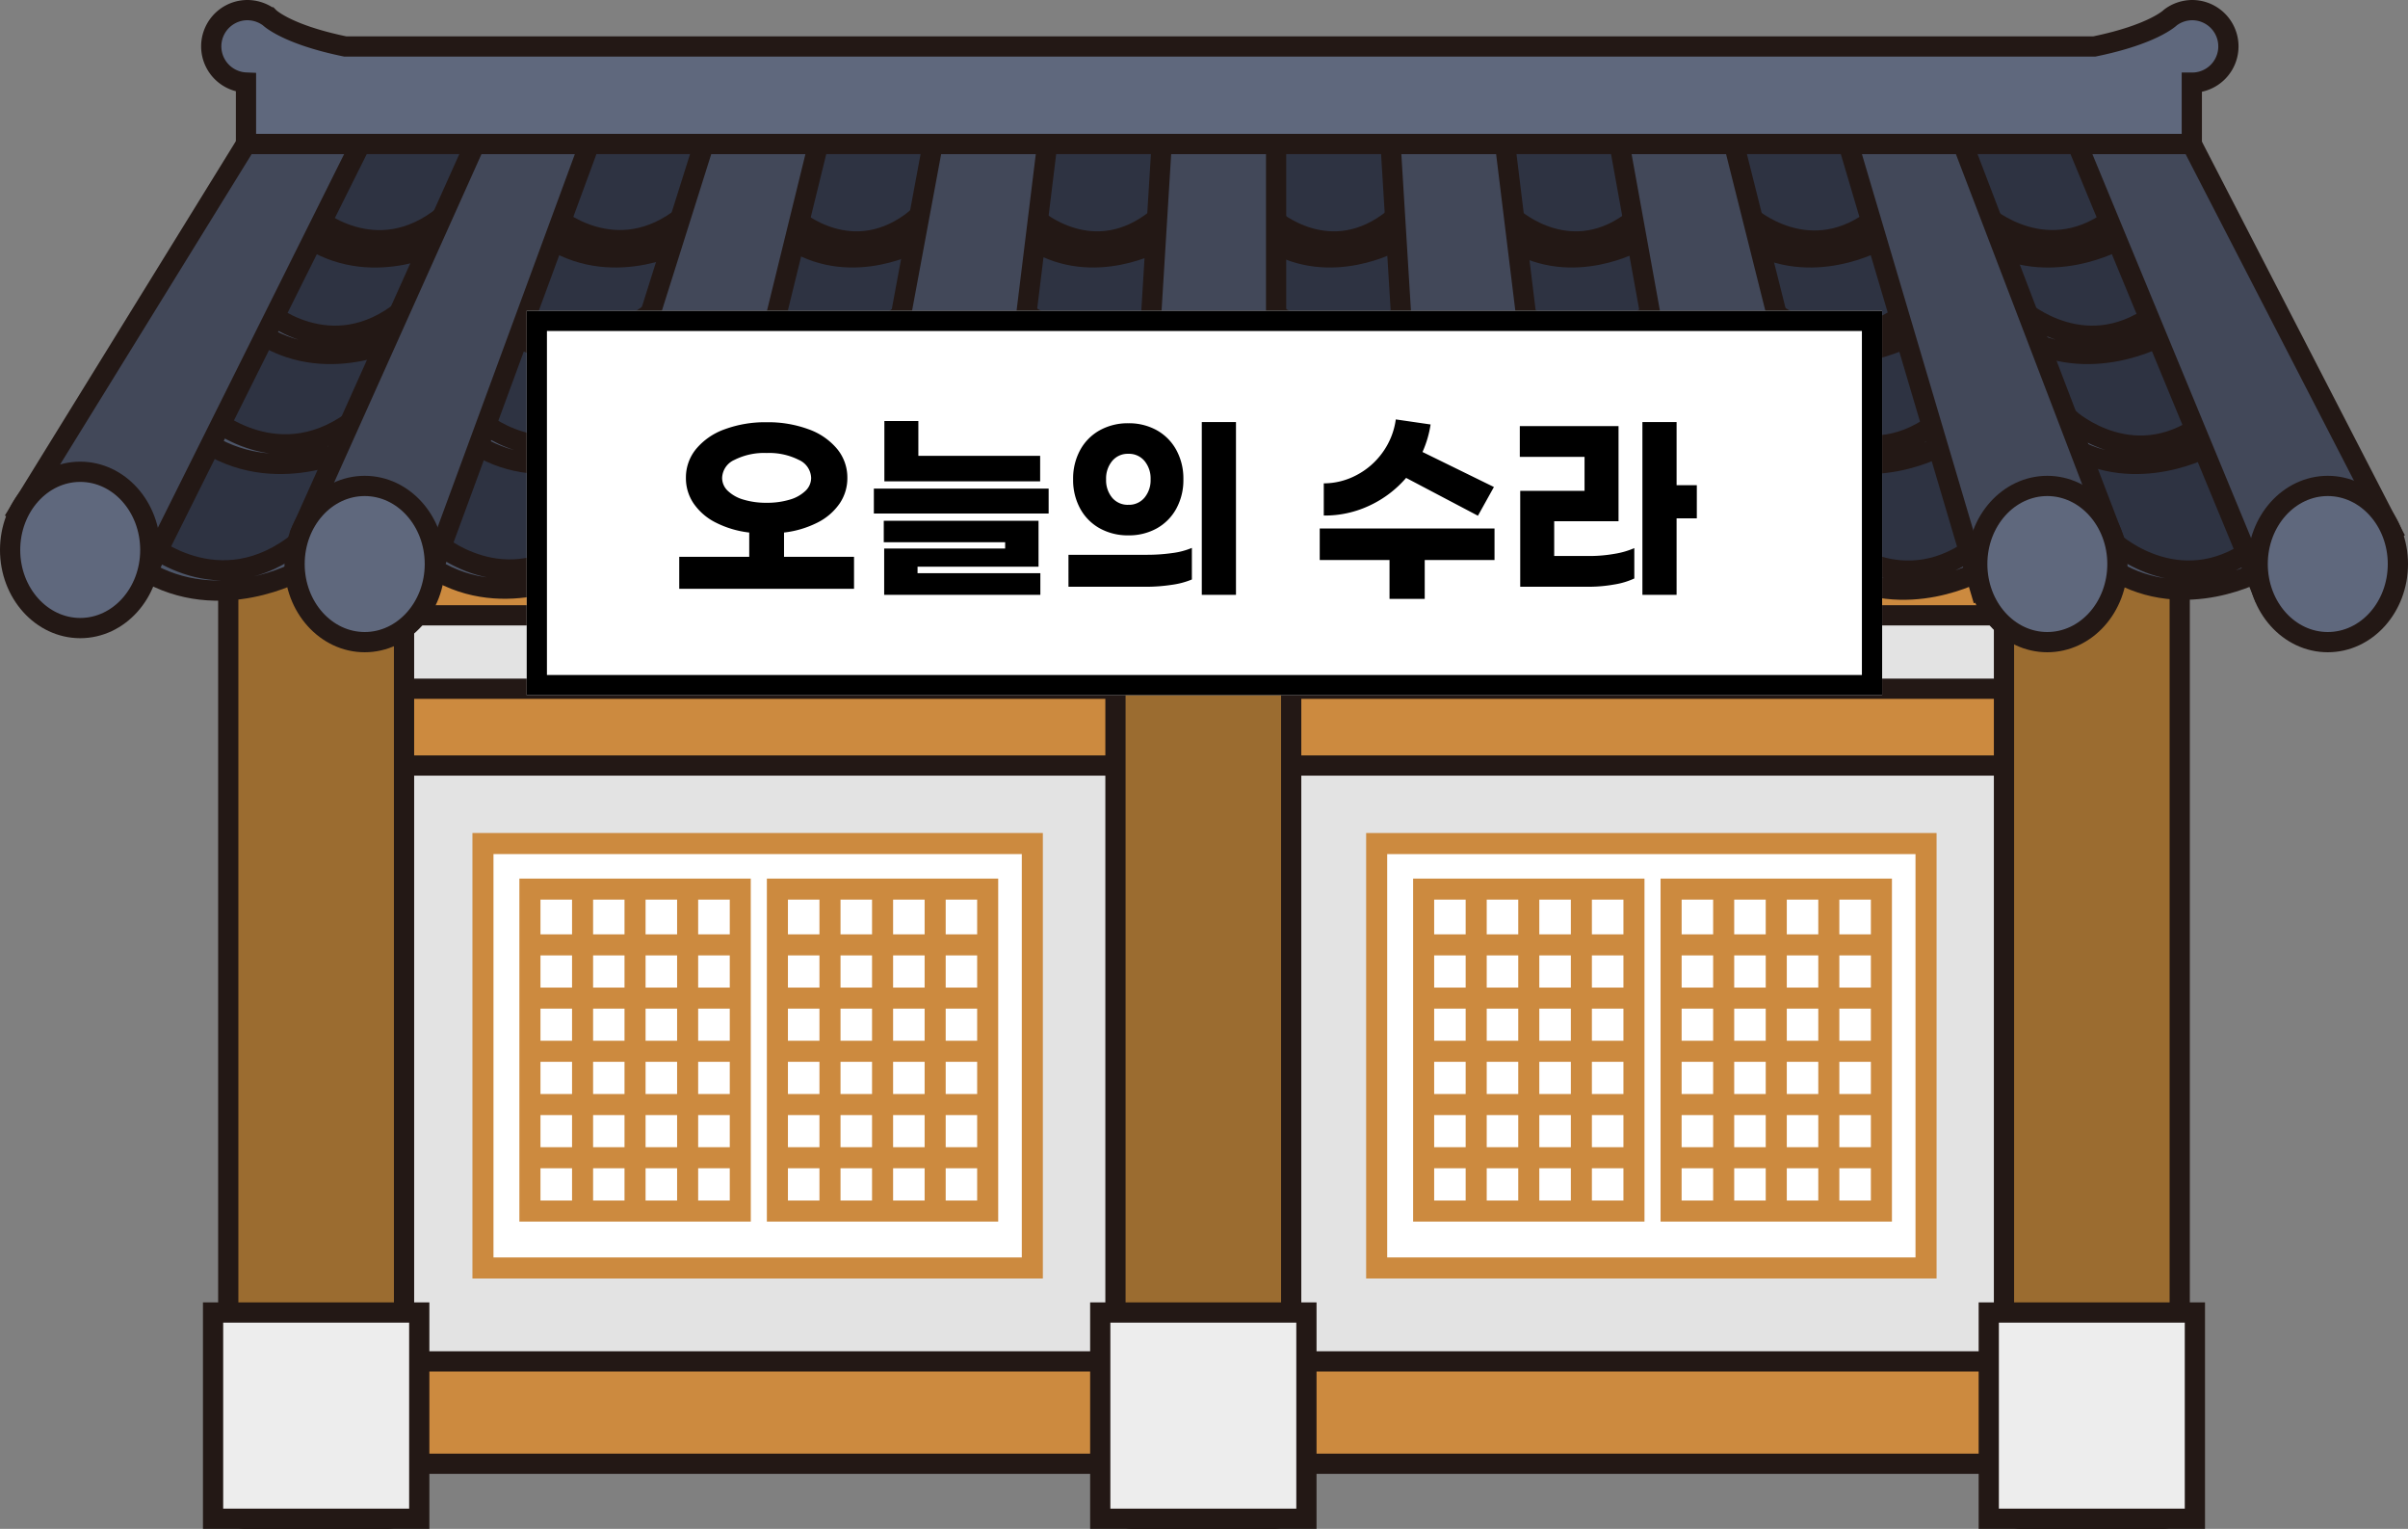 <svg xmlns="http://www.w3.org/2000/svg" width="238.059" height="151.107" viewBox="0 0 238.059 151.107">
  <rect x="0" y="0" width="238.059" height="151.107" fill="#808080" stroke="none"/>
  <defs>
    <style>
      .cls-1 {
        fill: #e3e3e3;
      }

      .cls-2, .cls-6 {
        fill: #cc8a3f;
      }

      .cls-10, .cls-2, .cls-3, .cls-4, .cls-7, .cls-8, .cls-9 {
        stroke: #231815;
        stroke-miterlimit: 10;
      }

      .cls-10, .cls-11, .cls-2, .cls-3, .cls-4, .cls-7, .cls-8, .cls-9 {
        stroke-width: 2px;
      }

      .cls-3 {
        fill: #9b6c30;
      }

      .cls-4 {
        fill: #ededed;
      }

      .cls-11, .cls-5 {
        fill: #fff;
      }

      .cls-7 {
        fill: #2e3342;
      }

      .cls-8 {
        fill: #4d5669;
      }

      .cls-9 {
        fill: #424859;
      }

      .cls-10 {
        fill: #5f687d;
      }

      .cls-11 {
        stroke: #000;
      }

      .cls-12 {
        stroke: none;
      }

      .cls-13 {
        fill: none;
      }
    </style>
  </defs>
  <g id="shop" transform="translate(1 1)">
    <g id="그룹_121" data-name="그룹 121">
      <g id="그룹_116" data-name="그룹 116" transform="translate(0)">
        <rect id="사각형_178" data-name="사각형 178" class="cls-1" width="175.546" height="83.755" transform="translate(30.258 55.166)"/>
        <rect id="사각형_179" data-name="사각형 179" class="cls-2" width="184.875" height="5.061" transform="translate(23.258 54.755)"/>
        <rect id="사각형_180" data-name="사각형 180" class="cls-2" width="184.879" height="7.589" transform="translate(23.463 67.072)"/>
        <rect id="사각형_181" data-name="사각형 181" class="cls-2" width="185.298" height="10.118" transform="translate(23.258 133.554)"/>
        <g id="그룹_70" data-name="그룹 70" transform="translate(20.065 55.165)">
          <g id="그룹_67" data-name="그룹 67">
            <path id="패스_59" data-name="패스 59" class="cls-3" d="M803.715,840.228a1.7,1.7,0,0,1-1.695,1.7H788.037a1.7,1.7,0,0,1-1.7-1.7V749.688a1.7,1.7,0,0,1,1.7-1.7h13.983a1.7,1.7,0,0,1,1.695,1.7Z" transform="translate(-784.836 -747.985)"/>
            <rect id="사각형_182" data-name="사각형 182" class="cls-4" width="20.384" height="20.382" transform="translate(0 73.56)"/>
          </g>
          <g id="그룹_68" data-name="그룹 68" transform="translate(87.708)">
            <path id="패스_60" data-name="패스 60" class="cls-3" d="M945.605,840.228a1.7,1.7,0,0,1-1.695,1.7H929.933a1.7,1.7,0,0,1-1.7-1.7V749.688a1.7,1.7,0,0,1,1.7-1.7H943.91a1.7,1.7,0,0,1,1.695,1.7Z" transform="translate(-926.73 -747.985)"/>
            <rect id="사각형_183" data-name="사각형 183" class="cls-4" width="20.382" height="20.382" transform="translate(0 73.56)"/>
          </g>
          <g id="그룹_69" data-name="그룹 69" transform="translate(175.548)">
            <path id="패스_61" data-name="패스 61" class="cls-3" d="M1087.714,840.228a1.7,1.7,0,0,1-1.7,1.7h-13.979a1.7,1.7,0,0,1-1.695-1.7V749.688a1.7,1.7,0,0,1,1.695-1.7h13.979a1.7,1.7,0,0,1,1.7,1.7Z" transform="translate(-1068.836 -747.985)"/>
            <rect id="사각형_184" data-name="사각형 184" class="cls-4" width="20.378" height="20.382" transform="translate(0 73.56)"/>
          </g>
        </g>
        <g id="그룹_92" data-name="그룹 92" transform="translate(45.705 81.332)">
          <g id="그룹_71" data-name="그룹 71">
            <rect id="사각형_185" data-name="사각형 185" class="cls-5" width="54.312" height="41.946" transform="translate(1.04 1.04)"/>
            <path id="패스_62" data-name="패스 62" class="cls-6" d="M881.781,834.345H825.388V790.317h56.393Zm-54.312-2.081H879.7V792.4H827.469Z" transform="translate(-825.388 -790.317)"/>
          </g>
          <g id="그룹_81" data-name="그룹 81" transform="translate(4.646 4.499)">
            <g id="그룹_72" data-name="그룹 72">
              <path id="패스_63" data-name="패스 63" class="cls-6" d="M855.778,831.5H832.9V797.6h22.874Zm-20.793-2.081H853.7v-29.74H834.985Z" transform="translate(-832.904 -797.596)"/>
            </g>
            <g id="그룹_73" data-name="그룹 73" transform="translate(10.39 1.041)">
              <rect id="사각형_186" data-name="사각형 186" class="cls-6" width="2.081" height="31.821"/>
            </g>
            <g id="그룹_74" data-name="그룹 74" transform="translate(5.203 1.041)">
              <rect id="사각형_187" data-name="사각형 187" class="cls-6" width="2.081" height="31.821"/>
            </g>
            <g id="그룹_75" data-name="그룹 75" transform="translate(15.589 1.041)">
              <rect id="사각형_188" data-name="사각형 188" class="cls-6" width="2.081" height="31.821"/>
            </g>
            <g id="그룹_76" data-name="그룹 76" transform="translate(1.041 5.516)">
              <rect id="사각형_189" data-name="사각형 189" class="cls-6" width="20.792" height="2.081"/>
            </g>
            <g id="그룹_77" data-name="그룹 77" transform="translate(1.041 10.777)">
              <rect id="사각형_190" data-name="사각형 190" class="cls-6" width="20.792" height="2.081"/>
            </g>
            <g id="그룹_78" data-name="그룹 78" transform="translate(1.041 16.032)">
              <rect id="사각형_191" data-name="사각형 191" class="cls-6" width="20.792" height="2.081"/>
            </g>
            <g id="그룹_79" data-name="그룹 79" transform="translate(1.041 21.297)">
              <rect id="사각형_192" data-name="사각형 192" class="cls-6" width="20.792" height="2.081"/>
            </g>
            <g id="그룹_80" data-name="그룹 80" transform="translate(1.041 26.553)">
              <rect id="사각형_193" data-name="사각형 193" class="cls-6" width="20.792" height="2.081"/>
            </g>
          </g>
          <g id="그룹_91" data-name="그룹 91" transform="translate(29.109 4.499)">
            <g id="그룹_82" data-name="그룹 82">
              <path id="패스_64" data-name="패스 64" class="cls-6" d="M895.35,831.5H872.48V797.6h22.87Zm-20.788-2.081h18.707v-29.74H874.561Z" transform="translate(-872.48 -797.596)"/>
            </g>
            <g id="그룹_83" data-name="그룹 83" transform="translate(10.398 1.041)">
              <rect id="사각형_194" data-name="사각형 194" class="cls-6" width="2.081" height="31.821"/>
            </g>
            <g id="그룹_84" data-name="그룹 84" transform="translate(5.199 1.041)">
              <rect id="사각형_195" data-name="사각형 195" class="cls-6" width="2.081" height="31.821"/>
            </g>
            <g id="그룹_85" data-name="그룹 85" transform="translate(15.597 1.041)">
              <rect id="사각형_196" data-name="사각형 196" class="cls-6" width="2.081" height="31.821"/>
            </g>
            <g id="그룹_86" data-name="그룹 86" transform="translate(1.041 5.516)">
              <rect id="사각형_197" data-name="사각형 197" class="cls-6" width="20.788" height="2.081"/>
            </g>
            <g id="그룹_87" data-name="그룹 87" transform="translate(1.041 10.777)">
              <rect id="사각형_198" data-name="사각형 198" class="cls-6" width="20.788" height="2.081"/>
            </g>
            <g id="그룹_88" data-name="그룹 88" transform="translate(1.041 16.032)">
              <rect id="사각형_199" data-name="사각형 199" class="cls-6" width="20.788" height="2.081"/>
            </g>
            <g id="그룹_89" data-name="그룹 89" transform="translate(1.041 21.297)">
              <rect id="사각형_200" data-name="사각형 200" class="cls-6" width="20.788" height="2.081"/>
            </g>
            <g id="그룹_90" data-name="그룹 90" transform="translate(1.041 26.553)">
              <rect id="사각형_201" data-name="사각형 201" class="cls-6" width="20.788" height="2.081"/>
            </g>
          </g>
        </g>
        <g id="그룹_114" data-name="그룹 114" transform="translate(134.059 81.332)">
          <g id="그룹_93" data-name="그룹 93">
            <rect id="사각형_202" data-name="사각형 202" class="cls-5" width="54.312" height="41.946" transform="translate(1.04 1.04)"/>
            <path id="패스_65" data-name="패스 65" class="cls-6" d="M1024.719,834.345H968.326V790.317h56.393Zm-54.312-2.081h52.23V792.4h-52.23Z" transform="translate(-968.326 -790.317)"/>
          </g>
          <g id="그룹_103" data-name="그룹 103" transform="translate(4.644 4.499)">
            <g id="그룹_94" data-name="그룹 94">
              <path id="패스_66" data-name="패스 66" class="cls-6" d="M998.713,831.5H975.839V797.6h22.874Zm-20.793-2.081h18.711v-29.74H977.92Z" transform="translate(-975.839 -797.596)"/>
            </g>
            <g id="그룹_95" data-name="그룹 95" transform="translate(10.394 1.041)">
              <rect id="사각형_203" data-name="사각형 203" class="cls-6" width="2.081" height="31.821"/>
            </g>
            <g id="그룹_96" data-name="그룹 96" transform="translate(5.195 1.041)">
              <rect id="사각형_204" data-name="사각형 204" class="cls-6" width="2.081" height="31.821"/>
            </g>
            <g id="그룹_97" data-name="그룹 97" transform="translate(15.593 1.041)">
              <rect id="사각형_205" data-name="사각형 205" class="cls-6" width="2.081" height="31.821"/>
            </g>
            <g id="그룹_98" data-name="그룹 98" transform="translate(1.041 5.516)">
              <rect id="사각형_206" data-name="사각형 206" class="cls-6" width="20.792" height="2.081"/>
            </g>
            <g id="그룹_99" data-name="그룹 99" transform="translate(1.041 10.777)">
              <rect id="사각형_207" data-name="사각형 207" class="cls-6" width="20.792" height="2.081"/>
            </g>
            <g id="그룹_100" data-name="그룹 100" transform="translate(1.041 16.032)">
              <rect id="사각형_208" data-name="사각형 208" class="cls-6" width="20.792" height="2.081"/>
            </g>
            <g id="그룹_101" data-name="그룹 101" transform="translate(1.041 21.297)">
              <rect id="사각형_209" data-name="사각형 209" class="cls-6" width="20.792" height="2.081"/>
            </g>
            <g id="그룹_102" data-name="그룹 102" transform="translate(1.041 26.553)">
              <rect id="사각형_210" data-name="사각형 210" class="cls-6" width="20.792" height="2.081"/>
            </g>
          </g>
          <g id="그룹_113" data-name="그룹 113" transform="translate(29.107 4.499)">
            <g id="그룹_104" data-name="그룹 104">
              <path id="패스_67" data-name="패스 67" class="cls-6" d="M1038.289,831.5h-22.874V797.6h22.874Zm-20.793-2.081h18.711v-29.74H1017.5Z" transform="translate(-1015.415 -797.596)"/>
            </g>
            <g id="그룹_105" data-name="그룹 105" transform="translate(10.398 1.041)">
              <rect id="사각형_211" data-name="사각형 211" class="cls-6" width="2.081" height="31.821"/>
            </g>
            <g id="그룹_106" data-name="그룹 106" transform="translate(5.199 1.041)">
              <rect id="사각형_212" data-name="사각형 212" class="cls-6" width="2.081" height="31.821"/>
            </g>
            <g id="그룹_107" data-name="그룹 107" transform="translate(15.593 1.041)">
              <rect id="사각형_213" data-name="사각형 213" class="cls-6" width="2.081" height="31.821"/>
            </g>
            <g id="그룹_108" data-name="그룹 108" transform="translate(1.041 5.516)">
              <rect id="사각형_214" data-name="사각형 214" class="cls-6" width="20.792" height="2.081"/>
            </g>
            <g id="그룹_109" data-name="그룹 109" transform="translate(1.041 10.777)">
              <rect id="사각형_215" data-name="사각형 215" class="cls-6" width="20.792" height="2.081"/>
            </g>
            <g id="그룹_110" data-name="그룹 110" transform="translate(1.041 16.032)">
              <rect id="사각형_216" data-name="사각형 216" class="cls-6" width="20.792" height="2.081"/>
            </g>
            <g id="그룹_111" data-name="그룹 111" transform="translate(1.041 21.297)">
              <rect id="사각형_217" data-name="사각형 217" class="cls-6" width="20.792" height="2.081"/>
            </g>
            <g id="그룹_112" data-name="그룹 112" transform="translate(1.041 26.553)">
              <rect id="사각형_218" data-name="사각형 218" class="cls-6" width="20.792" height="2.081"/>
            </g>
          </g>
        </g>
        <g id="그룹_115" data-name="그룹 115" transform="translate(0 11.138)">
          <path id="패스_68" data-name="패스 68" class="cls-7" d="M768.718,718.977s5.876,6.5,17.9.337h8.061s11.545,5.622,20.321-.337l9.344.48s5.782,5.012,17.668-.074H851.8s6.652,5.1,17.2.289h11.189s6.832,4.882,16.34-.215h10.684s7.307,5.5,16.774.069H935.1a16.112,16.112,0,0,0,15.994.146h12.1s7.791,4.951,15.714-.146l5.447-1.264-18.6-41.5h-181.9l-21.191,38.125Z" transform="translate(-755.73 -676.758)"/>
          <path id="패스_69" data-name="패스 69" class="cls-8" d="M772.922,743.573s7.331,6.6,15.4,0v2.935s-7.959,4.5-15.4,0Z" transform="translate(-759.648 -702.273)"/>
          <path id="패스_70" data-name="패스 70" class="cls-8" d="M783.253,723.594s7.082,6.37,14.87,0v2.833s-7.683,4.345-14.87,0Z" transform="translate(-763.593 -694.643)"/>
          <path id="패스_71" data-name="패스 71" class="cls-8" d="M792.02,706.535s6.605,5.947,13.873,0v2.638s-7.17,4.061-13.873,0Z" transform="translate(-766.941 -688.129)"/>
          <path id="패스_72" data-name="패스 72" class="cls-8" d="M799.776,691.5s6.226,5.606,13.079,0v2.492s-6.764,3.825-13.079,0Z" transform="translate(-769.903 -682.386)"/>
          <path id="패스_73" data-name="패스 73" class="cls-8" d="M826.289,724.1s6.6,5.951,13.87,0v2.65s-7.171,4.057-13.87,0Z" transform="translate(-780.027 -694.837)"/>
          <path id="패스_74" data-name="패스 74" class="cls-8" d="M832.3,706.535s6.6,5.947,13.867,0v2.638s-7.17,4.061-13.867,0Z" transform="translate(-782.324 -688.129)"/>
          <path id="패스_75" data-name="패스 75" class="cls-8" d="M838.218,691.482s6.239,5.614,13.1,0v2.5s-6.774,3.829-13.1,0Z" transform="translate(-784.583 -682.381)"/>
          <path id="패스_76" data-name="패스 76" class="cls-8" d="M868.607,724.1s6.605,5.951,13.865,0v2.65s-7.166,4.057-13.865,0Z" transform="translate(-796.187 -694.837)"/>
          <path id="패스_77" data-name="패스 77" class="cls-8" d="M872.783,706.535s6.61,5.947,13.87,0v2.638s-7.167,4.061-13.87,0Z" transform="translate(-797.782 -688.129)"/>
          <path id="패스_78" data-name="패스 78" class="cls-8" d="M876.873,691.988s5.768,5.2,12.118,0V694.3s-6.268,3.545-12.118,0Z" transform="translate(-799.344 -682.574)"/>
          <path id="패스_79" data-name="패스 79" class="cls-8" d="M910.757,724.1s6.6,5.951,13.872,0v2.65s-7.173,4.057-13.872,0Z" transform="translate(-812.283 -694.837)"/>
          <path id="패스_80" data-name="패스 80" class="cls-8" d="M913.108,706.535s6.6,5.947,13.87,0v2.638s-7.17,4.061-13.87,0Z" transform="translate(-813.181 -688.129)"/>
          <path id="패스_81" data-name="패스 81" class="cls-8" d="M915.357,691.988s5.776,5.2,12.122,0V694.3s-6.268,3.545-12.122,0Z" transform="translate(-814.04 -682.574)"/>
          <path id="패스_82" data-name="패스 82" class="cls-8" d="M953.2,724.1s6.61,5.951,13.869,0v2.65s-7.17,4.057-13.869,0Z" transform="translate(-828.49 -694.837)"/>
          <path id="패스_83" data-name="패스 83" class="cls-8" d="M952.8,706.535s6.6,5.947,13.872,0v2.638s-7.171,4.061-13.872,0Z" transform="translate(-828.338 -688.129)"/>
          <path id="패스_84" data-name="패스 84" class="cls-8" d="M953.223,691.988s5.774,5.2,12.118,0V694.3s-6.264,3.545-12.118,0Z" transform="translate(-828.5 -682.574)"/>
          <path id="패스_85" data-name="패스 85" class="cls-8" d="M995.561,724.1s6.608,5.951,13.87,0v2.65s-7.171,4.057-13.87,0Z" transform="translate(-844.667 -694.837)"/>
          <path id="패스_86" data-name="패스 86" class="cls-8" d="M992.411,706.535s6.61,5.947,13.87,0v2.638s-7.166,4.061-13.87,0Z" transform="translate(-843.464 -688.129)"/>
          <path id="패스_87" data-name="패스 87" class="cls-8" d="M991.918,691.988s5.77,5.2,12.118,0V694.3s-6.264,3.545-12.118,0Z" transform="translate(-843.276 -682.574)"/>
          <path id="패스_88" data-name="패스 88" class="cls-8" d="M1037.893,724.1s6.608,5.951,13.874,0v2.65s-7.167,4.057-13.874,0Z" transform="translate(-860.833 -694.837)"/>
          <path id="패스_89" data-name="패스 89" class="cls-8" d="M1032.921,706.535s6.605,5.947,13.866,0v2.638s-7.167,4.061-13.866,0Z" transform="translate(-858.934 -688.129)"/>
          <path id="패스_90" data-name="패스 90" class="cls-8" d="M1029.567,691.659s6.073,5.468,12.752,0v2.435s-6.6,3.727-12.752,0Z" transform="translate(-857.653 -682.448)"/>
          <path id="패스_91" data-name="패스 91" class="cls-8" d="M1080.8,724.1s6.6,5.951,13.866,0v2.65s-7.168,4.057-13.866,0Z" transform="translate(-877.216 -694.837)"/>
          <path id="패스_92" data-name="패스 92" class="cls-8" d="M1073.063,706.535s6.61,5.947,13.873,0v2.638s-7.17,4.061-13.873,0Z" transform="translate(-874.263 -688.129)"/>
          <path id="패스_93" data-name="패스 93" class="cls-8" d="M1067.335,691.489s6.232,5.609,13.093,0v2.5s-6.768,3.825-13.093,0Z" transform="translate(-872.076 -682.384)"/>
          <path id="패스_94" data-name="패스 94" class="cls-8" d="M819.377,743.7s6.935,6.244,14.573,0v2.768s-7.541,4.269-14.573,0Z" transform="translate(-777.388 -702.323)"/>
          <path id="패스_95" data-name="패스 95" class="cls-8" d="M864.227,743.855s6.793,6.114,14.272,0v2.72s-7.384,4.171-14.272,0Z" transform="translate(-794.514 -702.38)"/>
          <path id="패스_96" data-name="패스 96" class="cls-8" d="M909.07,743.9s6.76,6.077,14.191,0v2.7s-7.331,4.15-14.191,0Z" transform="translate(-811.639 -702.399)"/>
          <path id="패스_97" data-name="패스 97" class="cls-8" d="M953.927,743.836s6.825,6.134,14.325,0v2.727s-7.406,4.183-14.325,0Z" transform="translate(-828.768 -702.373)"/>
          <path id="패스_98" data-name="패스 98" class="cls-8" d="M998.021,743.6s7.028,6.329,14.76,0v2.809s-7.63,4.321-14.76,0Z" transform="translate(-845.607 -702.283)"/>
          <path id="패스_99" data-name="패스 99" class="cls-8" d="M1043.147,743.908s6.894,6.2,14.475,0v2.756s-7.485,4.235-14.475,0Z" transform="translate(-862.839 -702.401)"/>
          <path id="패스_100" data-name="패스 100" class="cls-8" d="M1087.991,743.9s6.9,6.207,14.487,0v2.76s-7.489,4.235-14.487,0Z" transform="translate(-879.964 -702.399)"/>
          <path id="패스_101" data-name="패스 101" class="cls-9" d="M811.363,721.66l15.276-41.516H815.327l-16.935,37.727Z" transform="translate(-769.374 -678.051)"/>
          <path id="패스_102" data-name="패스 102" class="cls-9" d="M856.1,721.66l10.191-41.516H854.973l-12.02,38.129Z" transform="translate(-786.391 -678.051)"/>
          <path id="패스_103" data-name="패스 103" class="cls-9" d="M900.763,721.66l5.1-41.516H894.544l-7.227,38.906Z" transform="translate(-803.332 -678.051)"/>
          <path id="패스_104" data-name="패스 104" class="cls-9" d="M945.364,721.66V680.145H934.049L931.5,721.66Z" transform="translate(-820.205 -678.051)"/>
          <path id="패스_105" data-name="패스 105" class="cls-9" d="M988.646,721.66l-5.093-41.516H972.236l2.547,41.516Z" transform="translate(-835.76 -678.051)"/>
          <path id="패스_106" data-name="패스 106" class="cls-9" d="M1030.048,719.559l-9.886-39.414h-11.317l7.707,42.568Z" transform="translate(-849.74 -678.051)"/>
          <path id="패스_107" data-name="패스 107" class="cls-9" d="M1071.618,718.961l-14.846-38.817h-11.317L1058.5,724.2Z" transform="translate(-863.721 -678.051)"/>
          <path id="패스_108" data-name="패스 108" class="cls-9" d="M1113.084,718.347l-19.7-38.2h-11.319l18.213,44.052Z" transform="translate(-877.702 -678.051)"/>
          <path id="패스_109" data-name="패스 109" class="cls-10" d="M810.811,742.539c0,4.264-3.11,7.719-6.933,7.719s-6.933-3.455-6.933-7.719,3.1-7.719,6.933-7.719S810.811,738.279,810.811,742.539Z" transform="translate(-768.822 -698.93)"/>
          <path id="패스_110" data-name="패스 110" class="cls-10" d="M855.662,742.539c0,4.264-3.1,7.719-6.931,7.719s-6.933-3.455-6.933-7.719,3.1-7.719,6.933-7.719S855.662,738.279,855.662,742.539Z" transform="translate(-785.95 -698.93)"/>
          <path id="패스_111" data-name="패스 111" class="cls-10" d="M900.508,742.539c0,4.264-3.1,7.719-6.924,7.719s-6.935-3.455-6.935-7.719,3.1-7.719,6.935-7.719S900.508,738.279,900.508,742.539Z" transform="translate(-803.077 -698.93)"/>
          <ellipse id="타원_10" data-name="타원 10" class="cls-10" cx="6.931" cy="7.719" rx="6.931" ry="7.719" transform="translate(111.297 35.889)"/>
          <path id="패스_112" data-name="패스 112" class="cls-10" d="M990.219,742.539c0,4.264-3.1,7.719-6.931,7.719s-6.933-3.455-6.933-7.719,3.1-7.719,6.933-7.719S990.219,738.279,990.219,742.539Z" transform="translate(-837.333 -698.93)"/>
          <path id="패스_113" data-name="패스 113" class="cls-10" d="M1035.069,742.539c0,4.264-3.105,7.719-6.931,7.719s-6.933-3.455-6.933-7.719,3.108-7.719,6.933-7.719S1035.069,738.279,1035.069,742.539Z" transform="translate(-854.46 -698.93)"/>
          <path id="패스_114" data-name="패스 114" class="cls-10" d="M1079.923,742.539c0,4.264-3.1,7.719-6.935,7.719s-6.922-3.455-6.922-7.719,3.1-7.719,6.922-7.719S1079.923,738.279,1079.923,742.539Z" transform="translate(-871.591 -698.93)"/>
          <path id="패스_115" data-name="패스 115" class="cls-10" d="M1124.777,742.539c0,4.264-3.1,7.719-6.931,7.719s-6.93-3.455-6.93-7.719,3.106-7.719,6.93-7.719S1124.777,738.279,1124.777,742.539Z" transform="translate(-888.718 -698.93)"/>
          <path id="패스_116" data-name="패스 116" class="cls-9" d="M752.937,716.433l22.4-36.288h11.317L765.636,722.29Z" transform="translate(-752.016 -678.051)"/>
          <path id="패스_117" data-name="패스 117" class="cls-10" d="M765.307,740.285c0,4.26-3.1,7.719-6.927,7.719s-6.933-3.459-6.933-7.719,3.1-7.728,6.933-7.728S765.307,736.017,765.307,740.285Z" transform="translate(-751.447 -698.066)"/>
        </g>
        <path id="패스_118" data-name="패스 118" class="cls-10" d="M979.444,658.739a3.594,3.594,0,0,0-2.146.728s-1.634,1.654-7.509,2.862H796.842c-5.874-1.208-7.512-2.878-7.512-2.878a3.648,3.648,0,0,0-2.14-.712,3.581,3.581,0,0,0-.145,7.159v6.073H979.412v-6.062h.033a3.585,3.585,0,1,0,0-7.17Z" transform="translate(-763.726 -658.739)"/>
      </g>
    </g>
    <g id="사각형_219" data-name="사각형 219" class="cls-11" transform="translate(51.071 29.713)">
      <rect class="cls-12" width="134" height="38"/>
      <rect class="cls-13" x="1" y="1" width="132" height="36"/>
    </g>
    <path id="패스_263" data-name="패스 263" d="M-32.64-1.68V1.48H-49.92V-1.68H-43v-2.4a9.768,9.768,0,0,1-3.3-.98,5.812,5.812,0,0,1-2.19-1.88,4.438,4.438,0,0,1-.77-2.54,4.438,4.438,0,0,1,1-2.85,6.5,6.5,0,0,1,2.82-1.95,11.53,11.53,0,0,1,4.16-.7,11.53,11.53,0,0,1,4.16.7,6.5,6.5,0,0,1,2.82,1.95,4.438,4.438,0,0,1,1,2.85,4.438,4.438,0,0,1-.77,2.54,5.812,5.812,0,0,1-2.19,1.88,9.768,9.768,0,0,1-3.3.98v2.4Zm-13.04-7.8a1.762,1.762,0,0,0,.56,1.28,3.722,3.722,0,0,0,1.56.87,7.7,7.7,0,0,0,2.28.31A7.7,7.7,0,0,0-39-7.33a3.722,3.722,0,0,0,1.56-.87,1.762,1.762,0,0,0,.56-1.28,2.018,2.018,0,0,0-1.22-1.78,6.5,6.5,0,0,0-3.18-.68,6.5,6.5,0,0,0-3.18.68A2.017,2.017,0,0,0-45.68-9.48Zm19.4-2.18h12.04v2.52h-15.4V-15.1h3.36Zm12.88,5.7H-30.68V-8.42H-13.4Zm-1,5.26H-26.36v.64h12.14V2.08H-29.66V-2.5H-17.7v-.62h-12V-5.24h15.3ZM5.12,2.08H1.74V-15H5.12ZM-5.52-14.88a5.644,5.644,0,0,1,2.81.69A4.937,4.937,0,0,1-.78-12.24a5.872,5.872,0,0,1,.7,2.9,5.872,5.872,0,0,1-.7,2.9A4.937,4.937,0,0,1-2.71-4.49a5.644,5.644,0,0,1-2.81.69,5.7,5.7,0,0,1-2.82-.69,4.918,4.918,0,0,1-1.94-1.95,5.872,5.872,0,0,1-.7-2.9,5.872,5.872,0,0,1,.7-2.9,4.918,4.918,0,0,1,1.94-1.95A5.7,5.7,0,0,1-5.52-14.88Zm0,3.02a1.989,1.989,0,0,0-1.6.71,2.707,2.707,0,0,0-.6,1.81,2.7,2.7,0,0,0,.6,1.82,2,2,0,0,0,1.6.7,1.989,1.989,0,0,0,1.6-.71,2.707,2.707,0,0,0,.6-1.81,2.707,2.707,0,0,0-.6-1.81A1.989,1.989,0,0,0-5.52-11.86ZM.76.56a7.938,7.938,0,0,1-2,.53,16.884,16.884,0,0,1-2.56.19h-7.64V-1.88h7.78a17.454,17.454,0,0,0,2.47-.17A7.4,7.4,0,0,0,.76-2.56ZM21.94-9.48a10.756,10.756,0,0,1-3.65,2.75,10.315,10.315,0,0,1-4.49.97V-8.94a6.915,6.915,0,0,0,3.21-.8,7.322,7.322,0,0,0,2.6-2.25,7.232,7.232,0,0,0,1.31-3.27l3.44.5a10.517,10.517,0,0,1-.8,2.72l7.06,3.46L29.04-5.74Zm8.74,8.12h-6.9V2.48H20.3V-1.36H13.4V-4.48H30.68Zm20-4.12h-2V2.08H45.3V-15h3.38v6.24h2ZM40.08-1.76a14.185,14.185,0,0,0,2.43-.21,8.126,8.126,0,0,0,1.99-.57v3a7.458,7.458,0,0,1-2.01.6,14.454,14.454,0,0,1-2.51.22H33.22V-8.2h6.36v-3.36h-6.4V-14.6h9.76v9.4H36.58v3.44Z" transform="translate(116.071 55.713)"/>
  </g>
</svg>
